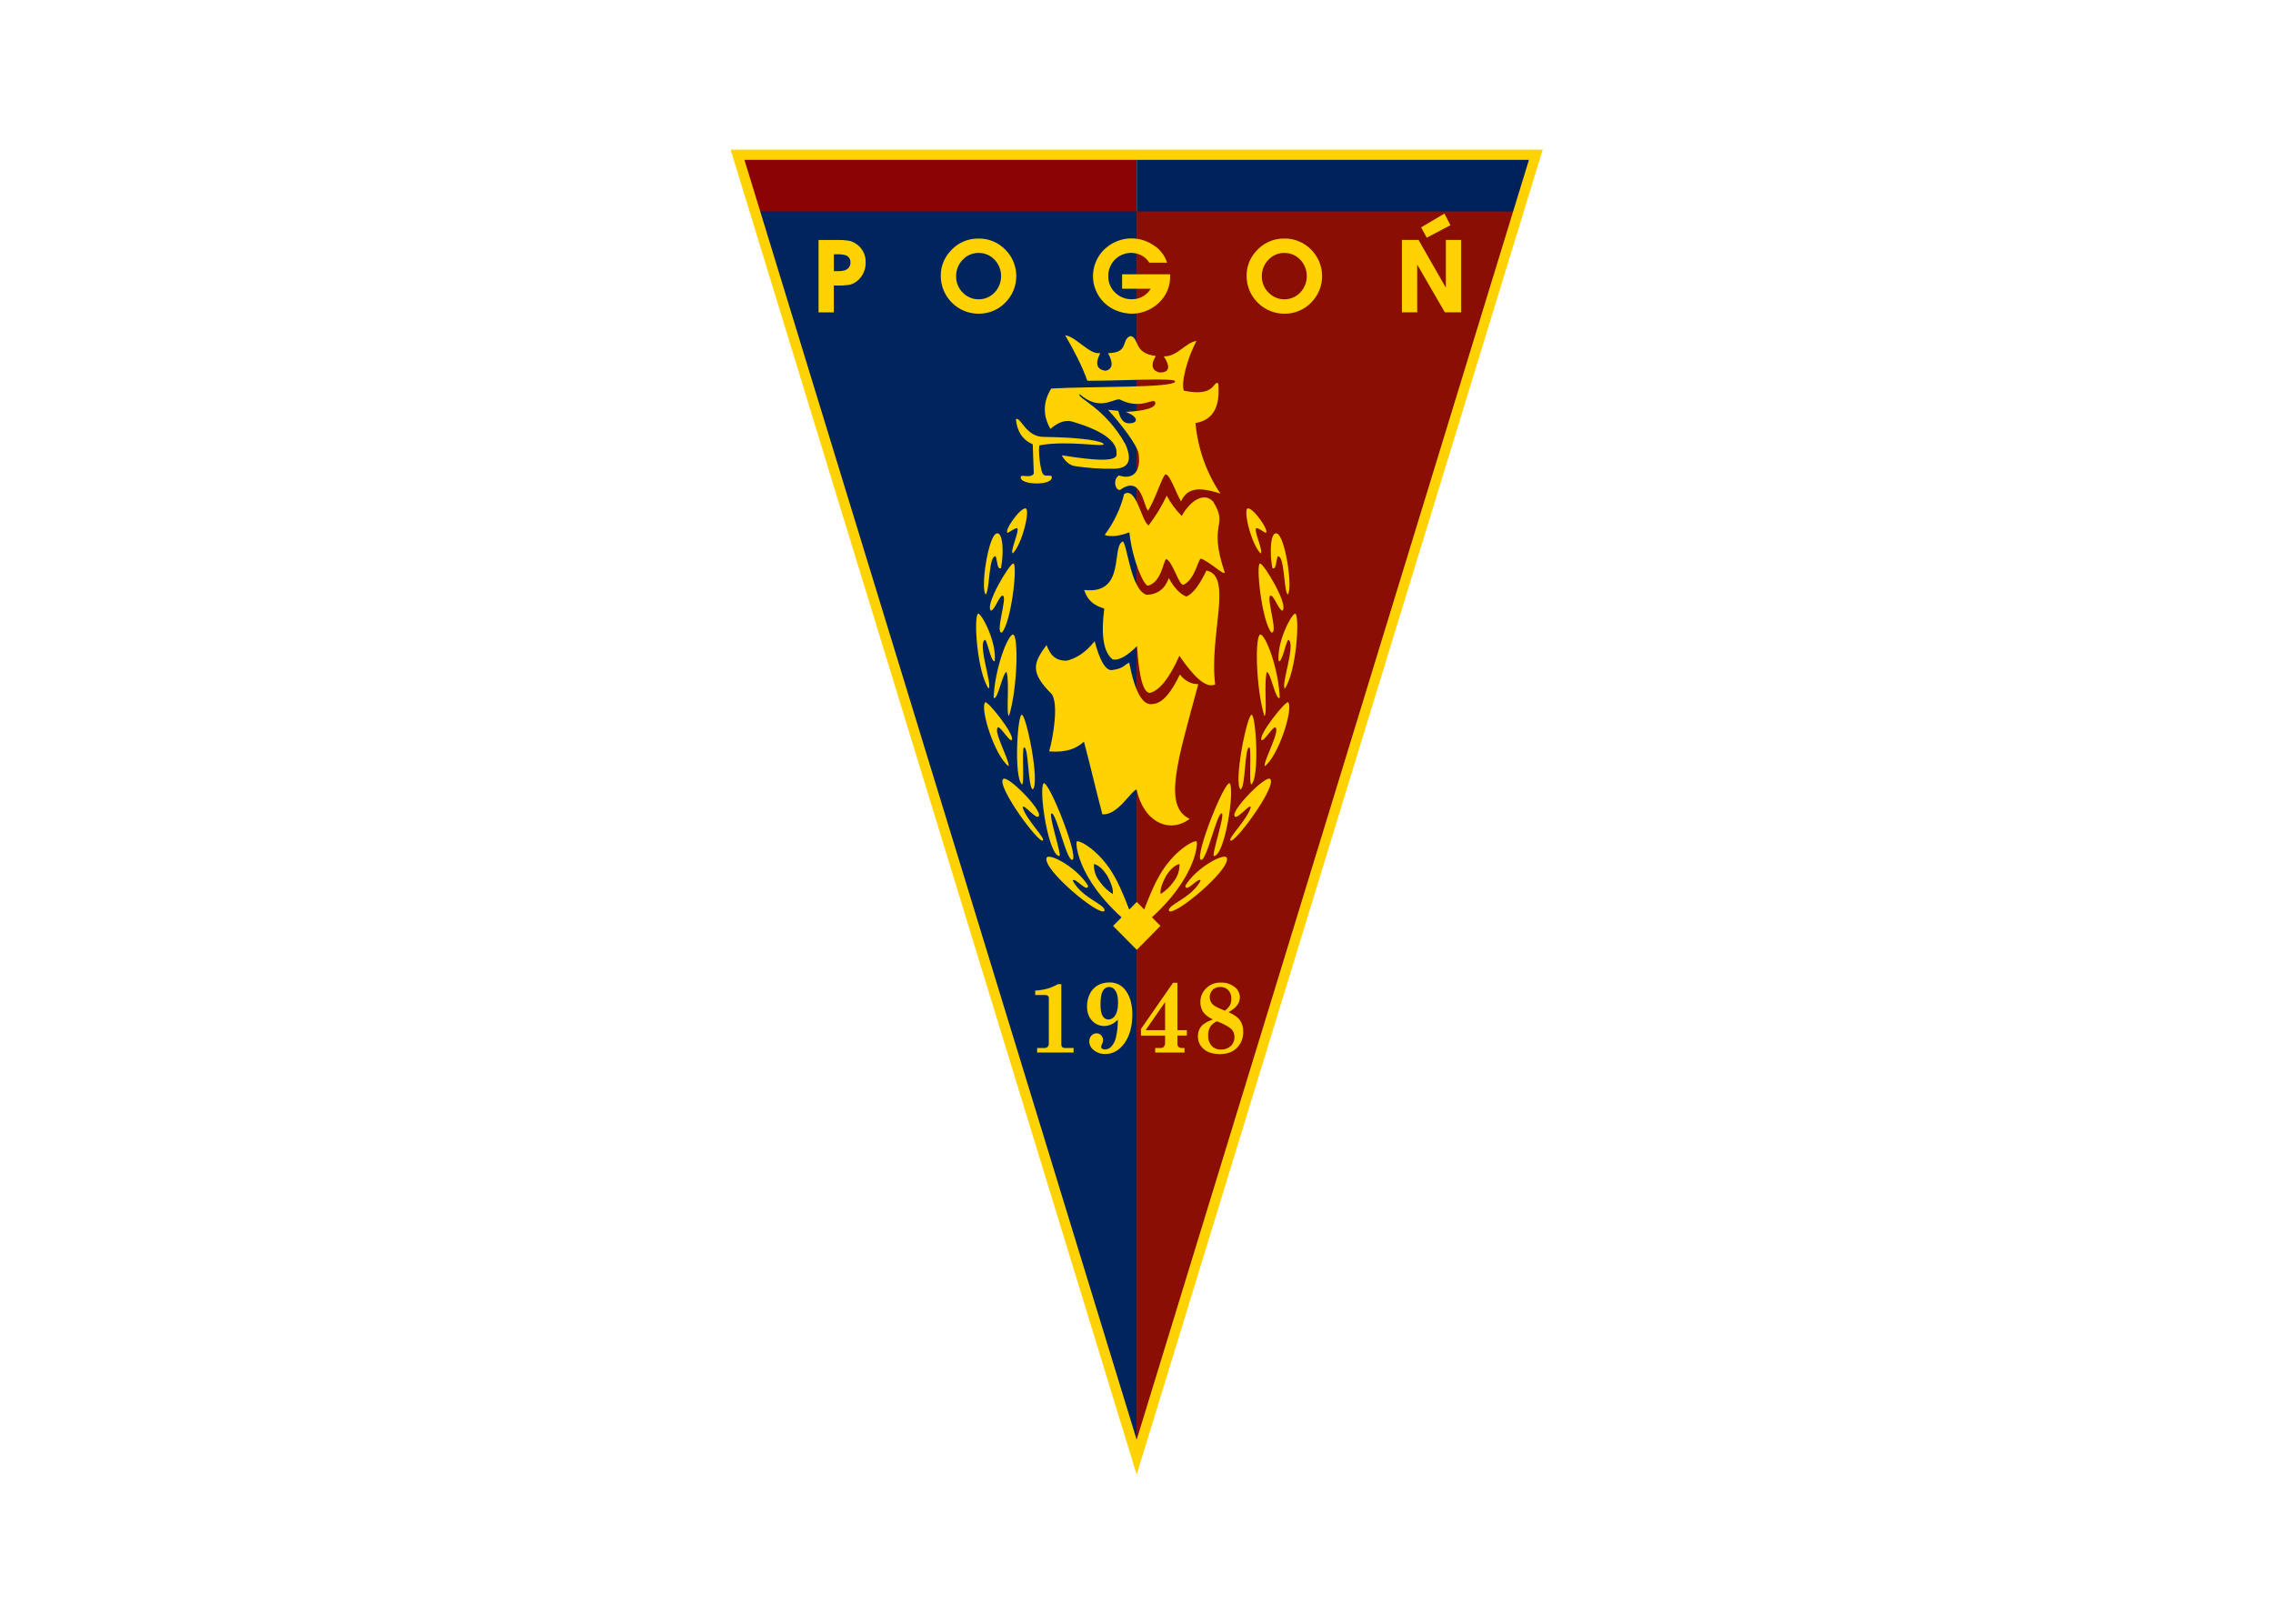 <svg clip-rule="evenodd" fill-rule="evenodd" stroke-linejoin="round" stroke-miterlimit="2" viewBox="0 0 560 400" xmlns="http://www.w3.org/2000/svg"><g transform="matrix(.392 0 0 .392 180 36.866)"><path d="m255.23 2.4v819.3l-251.48-819.3z" fill="#8b0304" fill-rule="nonzero"/><path d="m255.23 2.32v819.38l251.4-819.38z" fill="#00225c" fill-rule="nonzero"/><path d="m255.23 38.83v782.87l-240.3-782.87z" fill="#00245d" fill-rule="nonzero"/><path d="m255.23 38.83v782.87l240.3-782.87z" fill="#8b0e04" fill-rule="nonzero"/><g fill="#ffd200"><path d="m270.46 150.22c-3.4-9.51-8.27-18.83-13.92-28.55 6.76.73 15.5 12.58 22.06 11.15-3.407 6.667-2.31 10.37 3.29 11.11 4.49-.87 5-4.82 1.57-11.06 13.55-.14 8-8.59 14.12-10.75 5.74 1.19 1.66 10.88 15.89 12.53-3.74 6.28-1.81 9.47 2.41 10.38 6.36.12 6.83-3.8 2.6-10.13 8.55.31 13.82-8.89 20.59-9.65-6 11-9.87 26.76-7.94 31.22 20.18 4.23 18.08-6.41 21.62-4.66 1.26 14.27-2.85 23.11-14.32 25 1.41 15.851 6.789 31.095 15.64 44.32-14.25-4.58-20.84-3.28-24.75 4.91-3.36-5.85-7-16.94-9.66-16.95-1.77.06-6.39 15.7-11.08 22.75-2.82-2.43-3.92-23.07-17.61-12.93-3.26.13-4.47-7-.64-9.17 8.34 2.85 14-1.85 12.36-13.58-.78-5.48-11.11-18.69-19.17-27.66l6.42.65c1.193 5.293 3.45 7.903 6.77 7.83 5.91 0 6.11-4.12-2.16-7.18 11.75-.51 20-2.63 18.45-6.36-1.64-2.31-9.16 5.29-22.46-1.58-5.06.35-12.83 7.22-24.91-3.17-2.37 2.1 15.94 8.22 28.88 31.67 4.22 9.94 2 14.9-7.06 15.17-8.566.156-17.128-.44-25.59-1.78-3.39-1-5.7-3.52-7.5-6.69 19.88 3.2 35.23 4.52 34.42-.89 1.09-11.3-19.83-18-28.68-20.52-4.67-.74-8.69 1.28-12.84 4.85-4.873-8.46-4.713-16.917.48-25.37 26-1.52 78.18-.23 77.9-4.57-.16-2.41-36.32-.15-55.15-.33" transform="translate(-46.25 -5)"/><path d="m225.54 174.31c3.07-1.56 6.28 11.21 17.37 11.2 25.13.31 37.75 2.78 37.79 4.63-.18 1.92-22.62-2.63-40.27.67-1 .86.2 17.47 2.76 18.62 1.29 1 4-.18 4.86.89 1.67 6.18-20.54 5.53-19.41.45-.26-2.16 5.88 1.15 8.16-2.12l-.66-18.51c-6.56-2.83-9.91-8.26-10.59-15.84" transform="translate(-46.25 -5)"/><path d="m240.38 487.82 14.88-15.05 14.89 15.05-14.89 15.05z"/><path d="m281.33 247.11c5.777-7.675 9.957-16.431 12.29-25.75 7.72-4.68 10.68 16.86 15.32 19.8 4.454-5.818 8.275-12.093 11.4-18.72 2.515 4.692 5.695 8.997 9.44 12.78 5.31-9.63 14-15.34 19.77-9 10 16.16-3.49 12.23 7.12 44.11 1 3.54-9.85-6.78-14.78-8.28-1.71-.34-3.58 12.95-11 16.39-2.91.66-6.53-14.28-10.86-16.2-2 1.56-2.91 14.52-11.4 16.75-2.67.36-10-16.57-11.76-33.49-6.587 2.46-11.75 3-15.49 1.62" transform="translate(-46.25 -5)"/><path d="m268.43 281.7c26.6 3.14 16.76-27.65 24.43-30.52 2.92 3.38 4.94 30.29 14.82 33.58 6.86-.187 11.527-3.7 14-10.54 3.293 6.107 6.96 9.99 11 11.65 3.57-1.57 7.59-5.92 12.62-16.37 16.88 3.29 1.6 40.37 5.49 71.59-5.85 2.73-13.72-5.23-22.5-18-5.78 13-11.87 21.43-18.39 23.31-4.207.187-6.95-9.617-8.23-29.41-5.76 5.69-11.07 9.29-15.37 8.32-6-4.74-7.25-16.07-5.21-31.91-5.49-1.76-10.06-4-12.62-11.66" transform="translate(-46.25 -5)"/><path d="m244.84 316.36c2.57 6.93 6.11 9.82 12.49 9.82 6.08-1.38 12-5.11 17.72-12.28 2.85 10.75 6.33 18.27 10.71 18.2 7.62-1.11 7.38-2.94 11-4.77 3.42 17.73 8.25 27.6 15.14 26 6.22-.56 11.65-8 16.71-18.49 3.28 4.073 7.14 6.097 11.58 6.07-13.27 49-22.22 76.65-5.43 84.65-12.46 9.44-28.92 2.31-33.34-18.49-3.84 1.22-11.83 16.38-21.52 15.6-4.07-15.21-7.5-30.43-11.57-45.65-4.75 4.43-11.32 7-21.87 6.14 2.79-10 5.87-29.8 1.63-36-13.69-13.52-11.74-19.51-3.27-30.83" transform="translate(-46.25 -5)"/><path d="m220.43 245.82c-2.79-.87 7.85-16.06 11.31-15.37 2.89.93-2.22 22.44-8.16 28.3-1.92-1.37 4.51-14.37 2.78-15.93-1.61.07-4 2-5.93 3" transform="translate(-46.25 -5)"/><path d="m206.62 284.54c-3.56-3 1.61-37.89 7.06-38.42 3.73-.61 4.42 12.15 2.49 21.88-2.45 1.26-2.26-4.91-3.32-7.43-4.4-.89-3.72 21.27-6.23 24" transform="translate(-46.25 -5)"/><path d="m209.9 294.7c-4.21-3.16 11.55-29.47 14-29.6 2.88-.36-1 36.22-7.08 43.34-4.53 1 3.19-21.35.76-23-2-1.54-5.1 8.71-7.65 9.29" transform="translate(-46.25 -5)"/><path d="m208.39 343.68c-7.3-10.54-9.52-45.49-6.58-47.1 1.8-.63 11.7 17.18 10.46 29.86-2.47 1.2-4.95-14.85-6.41-13.31-4.22 3.53 5.06 28.39 2.53 30.55" transform="translate(-46.25 -5)"/><path d="m211.59 349.48c.57-17.71 8.71-39.57 12.15-39.76 3.58.34 2.83 34.13-2.53 51.19-2-1 .5-21.16-1.52-27.65-2.49.12-5.55 18.26-8.1 16.21" transform="translate(-46.25 -5)"/><path d="m221 392.5c-8.73-6.38-18.11-36.22-14.8-40.17 1.21-1.62 18.88 20.36 16.78 23.63-1.47 1.3-7-8.43-8.62-7.92-3.5 1.87 7.34 20.74 6.64 24.46" transform="translate(-46.25 -5)"/><path d="m229.32 403.85c-5.06-4.53-2.87-43-.12-43.72s11.59 42.6 7 46.91c-3.26-1.1-2.45-27.14-5.6-26.35-1.44.75.51 24.07-1.28 23.16" transform="translate(-46.25 -5)"/><path d="m242.53 439.16c-2.67 2.08-29.26-34.15-25-38.64 2.69-2.85 24.78 19.65 22.43 23.3-1.31 2.93-9.81-8.42-10.16-5.49 2.21 7.73 14.47 19.37 12.7 20.83" transform="translate(-46.25 -5)"/><path d="m252.91 448.91c-6.89 0-13.21-41.75-9.94-45.69 3.2-1.91 21.95 45.22 18.23 48-3.57 2.2-10.46-31-13.36-29-1.73 1.49 6.7 26.51 5.08 26.65" transform="translate(-46.25 -5)"/><path d="m281.19 483.4c-3 3.87-39.22-26.27-36.34-33.38 1.5-3.37 19.23 6.14 26.07 17.58-.22 5-8.88-6.24-9.61-3.13 6.3 11.46 20.88 14.74 19.89 18.93" transform="translate(-46.25 -5)"/><path d="m263.72 439.9c-.66 1.59.65 26.77 37.75 55.53-3.4-10.22-10.2-27.39-13.62-33.08-9.19-17-23.38-24.24-24.13-22.44m10.86 14c-.142 4.078 1.206 8.072 3.79 11.23 2.161 3.062 4.907 5.665 8.08 7.66.4-2.44-.57-6.12-3.53-11.62-2.49-3.73-5.18-6.54-8.33-7.24z" transform="translate(-46.25 -5)"/><path d="m382.52 245.82c2.79-.87-7.85-16.06-11.31-15.37-2.9.93 2.22 22.44 8.16 28.3 1.92-1.37-4.51-14.37-2.78-15.93 1.61.07 4 2 5.93 3" transform="translate(-46.25 -5)"/><path d="m396.34 284.54c3.56-3-1.61-37.89-7.06-38.42-3.73-.61-4.43 12.15-2.49 21.88 2.45 1.26 2.26-4.91 3.32-7.43 4.4-.89 3.72 21.27 6.23 24" transform="translate(-46.25 -5)"/><path d="m393.05 294.7c4.21-3.16-11.55-29.47-14-29.6-2.88-.36 1 36.22 7.08 43.34 4.53 1-3.19-21.35-.77-23 2-1.54 5.1 8.71 7.65 9.29" transform="translate(-46.25 -5)"/><path d="m394.57 343.68c7.3-10.54 9.52-45.49 6.58-47.1-1.8-.63-11.7 17.18-10.46 29.86 2.47 1.2 4.95-14.85 6.41-13.31 4.22 3.53-5.07 28.39-2.53 30.55" transform="translate(-46.25 -5)"/><path d="m391.36 349.48c-.57-17.71-8.71-39.57-12.15-39.76-3.58.34-2.83 34.13 2.53 51.19 2-1-.5-21.16 1.52-27.65 2.49.12 5.55 18.26 8.1 16.21" transform="translate(-46.25 -5)"/><path d="m381.91 392.5c8.74-6.38 18.11-36.22 14.8-40.17-1.2-1.62-18.88 20.36-16.78 23.63 1.47 1.3 7-8.43 8.62-7.92 3.5 1.87-7.34 20.74-6.64 24.46" transform="translate(-46.25 -5)"/><path d="m373.63 403.85c5.06-4.53 2.86-43 .12-43.72s-11.59 42.6-7 46.91c3.26-1.1 2.45-27.14 5.59-26.35 1.44.75-.5 24.07 1.28 23.16" transform="translate(-46.25 -5)"/><path d="m360.43 439.16c2.67 2.08 29.26-34.15 25-38.64-2.69-2.85-24.78 19.65-22.43 23.3 1.31 2.93 9.81-8.42 10.16-5.49-2.21 7.73-14.47 19.37-12.7 20.83" transform="translate(-46.25 -5)"/><path d="m350 448.91c6.89 0 13.21-41.75 9.94-45.69-3.2-1.91-21.95 45.22-18.23 48 3.57 2.2 10.46-31 13.36-29 1.73 1.49-6.7 26.51-5.08 26.65" transform="translate(-46.25 -5)"/><path d="m321.76 483.4c3 3.87 39.22-26.27 36.34-33.38-1.5-3.37-19.23 6.14-26.07 17.58.22 5 8.88-6.24 9.61-3.13-6.29 11.46-20.88 14.74-19.88 18.93" transform="translate(-46.25 -5)"/><path d="m339.23 439.9c.66 1.59-.65 26.77-37.75 55.53 3.4-10.22 10.2-27.39 13.63-33.08 9.19-17 23.38-24.24 24.13-22.44m-10.86 14c.142 4.078-1.206 8.072-3.79 11.23-2.161 3.062-4.907 5.665-8.08 7.66-.4-2.44.57-6.12 3.53-11.62 2.48-3.73 5.18-6.54 8.33-7.24z" transform="translate(-46.25 -5)"/><path d="m124.86 64c-1.357-.89-2.876-1.505-4.47-1.81-2.334-.343-4.692-.486-7.05-.43h-11.82v45.5h9.6v-16.86h2.12c2.678.081 5.357-.1 8-.54 1.736-.427 3.344-1.264 4.69-2.44 3.425-2.861 5.343-7.15 5.19-11.61.187-4.769-2.208-9.287-6.26-11.81m-6 16.49c-1 .55-3 .89-5.83.88h-1.89v-10.59h2.22c1.839-.117 3.684.11 5.44.67 1.764.728 2.88 2.505 2.77 4.41.11 1.942-.972 3.767-2.73 4.6zm365.54-20.49 14.25-7.52-3.74-7.32-14.69 8.68 3.55 6.49zm11.4 1.74v30.04l-17.19-30.05h-10.44v45.5h9.61v-30l17.36 30h10.27v-45.5zm-293.67-.87c-6.986-.133-13.665 2.925-18.13 8.3-3.689 4.147-5.707 9.52-5.66 15.07-.001.067-.001.134-.001.2 0 12.974 10.676 23.65 23.65 23.65h.111c6.291.086 12.349-2.414 16.75-6.91 4.45-4.418 6.955-10.435 6.955-16.705s-2.505-12.287-6.955-16.705c-4.394-4.489-10.439-6.987-16.72-6.91zm10 33.93c-2.611 2.725-6.226 4.268-10 4.268s-7.389-1.543-10-4.268c-2.72-2.702-4.214-6.407-4.13-10.24-.076-3.869 1.418-7.609 4.14-10.36 2.566-2.791 6.209-4.354 10-4.29 3.781-.053 7.414 1.491 10 4.25 5.491 5.729 5.491 14.891 0 20.62zm182.17-33.94c-6.974-.118-13.636 2.942-18.09 8.31-3.689 4.147-5.707 9.52-5.66 15.07-.001.067-.001.134-.001.2 0 12.974 10.676 23.65 23.65 23.65h.111c6.291.086 12.349-2.414 16.75-6.91 4.45-4.418 6.955-10.435 6.955-16.705s-2.505-12.287-6.955-16.705c-4.403-4.499-10.466-6.998-16.76-6.91zm10 33.93c-2.611 2.725-6.226 4.268-10 4.268s-7.389-1.543-10-4.268c-2.726-2.697-4.234-6.396-4.17-10.23-.074-3.869 1.42-7.608 4.14-10.36 2.566-2.791 6.209-4.354 10-4.29 3.781-.053 7.414 1.491 10 4.25 5.491 5.729 5.491 14.891 0 20.62zm-81.86-11.44h-30.14v9.05h18c-1.118 1.857-2.66 3.423-4.5 4.57-2.17 1.361-4.688 2.066-7.25 2.03-3.984.125-7.848-1.395-10.68-4.2-2.823-2.741-4.37-6.546-4.26-10.48-.001-3.366 1.162-6.632 3.29-9.24 4.249-5.151 11.564-6.679 17.52-3.66 1.933 1.004 3.578 2.484 4.78 4.3l.22.32h11.16l-.35-1c-1.602-4.255-4.595-7.846-8.49-10.19-8.436-5.586-19.503-5.394-27.74.48-3.111 2.17-5.645 5.067-7.38 8.44-1.753 3.403-2.653 7.182-2.62 11.01.015 2.88.589 5.729 1.69 8.39 2.352 5.893 7.027 10.568 12.92 12.92 3.188 1.327 6.607 2.007 10.06 2 3.486-.016 6.925-.805 10.07-2.31 3.199-1.456 6.039-3.596 8.32-6.27 3.5-3.967 5.432-9.08 5.43-14.37v-1.09z" fill-rule="nonzero" transform="translate(-46.25 -5)"/><path d="m237.71 533.46c2.636-.138 5.251-.553 7.8-1.24 2.242-.679 4.399-1.612 6.43-2.78h2.16v37.79c-.039.626.173 1.242.59 1.71.432.419 1.019.64 1.62.61h5.49v2.87h-22.91v-2.87h4.31c.855.087 1.708-.189 2.35-.76.531-.716.78-1.602.7-2.49v-28c.031-.566-.18-1.119-.58-1.52-.491-.385-1.108-.575-1.73-.53h-6.23zm51.9 18.36-.48.4c-2.112 2.16-4.98 3.422-8 3.52-2.556.019-5.03-.92-6.93-2.63-2.62-2.267-3.93-5.467-3.93-9.6-.058-2.769.545-5.511 1.76-8 1.077-2.209 2.782-4.053 4.9-5.3 2.224-1.266 4.751-1.905 7.31-1.85 3.938-.165 7.716 1.612 10.1 4.75 2.933 3.833 4.397 8.98 4.39 15.44 0 7.64-1.78 13.813-5.34 18.52-3.167 4.16-7.043 6.24-11.63 6.24-2.625.101-5.199-.756-7.24-2.41-1.718-1.257-2.772-3.233-2.86-5.36-.056-1.374.42-2.718 1.33-3.75.822-.95 2.024-1.489 3.28-1.47 1.107-.018 2.17.446 2.91 1.27.779.856 1.196 1.983 1.16 3.14-.063.919-.326 1.813-.77 2.62-.25.461-.403.968-.45 1.49-.008.426.194.831.54 1.08.571.386 1.251.578 1.94.55 1.442-.06 2.807-.673 3.81-1.71 1.507-1.625 2.545-3.631 3-5.8.856-3.647 1.259-7.385 1.2-11.13zm-5.37-20.62c-1.675.016-3.214.95-4 2.43-1.013 1.633-1.52 4.453-1.52 8.46 0 3.48.46 5.94 1.37 7.4.739 1.338 2.152 2.171 3.68 2.17 1.778-.08 3.388-1.092 4.23-2.66 1.18-1.76 1.767-4.427 1.76-8 0-3.61-.66-6.26-2-7.93-.809-1.145-2.118-1.837-3.52-1.86zm40.09-2.66h2.75v29.82h5.92v3.39h-5.9v5.25c-.055.703.196 1.396.69 1.9.615.482 1.392.711 2.17.64h1.56v2.87h-18.41v-2.87h3c.86.107 1.728-.151 2.39-.71.612-.779.905-1.763.82-2.75v-4.32h-15.16v-4.16zm-5 12.16-12.23 17.66h12.23zm39.84 6.3c3.507 1.553 5.923 3.277 7.25 5.17 1.397 2.1 2.097 4.589 2 7.11.153 3.792-1.271 7.483-3.93 10.19-2.607 2.613-6.157 3.92-10.65 3.92-4.353 0-7.757-1.05-10.21-3.15-2.394-1.98-3.748-4.955-3.67-8.06-.08-2.218.629-4.395 2-6.14 1.37-1.67 3.83-3.13 7.36-4.42-2.973-1.493-5.02-3.097-6.14-4.81-1.153-1.836-1.737-3.973-1.68-6.14-.041-3.25 1.271-6.374 3.62-8.62 2.409-2.406 5.707-3.713 9.11-3.61 3.156-.15 6.265.825 8.77 2.75 2.045 1.493 3.278 3.859 3.33 6.39.007 1.769-.539 3.496-1.56 4.94-1.513 1.889-3.425 3.419-5.6 4.48zm-2.28-.87c1.313-.936 2.414-2.139 3.23-3.53.602-1.27.894-2.665.85-4.07.088-1.958-.607-3.874-1.93-5.32-1.33-1.359-3.18-2.087-5.08-2-1.768-.077-3.493.574-4.77 1.8-2.375 2.497-2.415 6.456-.09 9 1.167 1.167 3.763 2.527 7.79 4.08zm-5 6.67c-1.697.683-3.151 1.861-4.17 3.38-.956 1.681-1.417 3.598-1.33 5.53-.14 2.368.645 4.7 2.19 6.5 1.52 1.58 3.65 2.43 5.84 2.33 2.262.107 4.477-.685 6.16-2.2 1.561-1.464 2.418-3.531 2.35-5.67.087-2.03-.765-3.99-2.31-5.31-1.52-1.347-4.427-2.883-8.72-4.61z" fill-rule="nonzero" transform="translate(-46.25 -5)"/><path d="m301.46 837.65-255.21-832.65h510.41zm-246.52-826.23 246.52 804.32 246.54-804.32z" fill-rule="nonzero" transform="translate(-46.25 -5)"/></g></g></svg>
